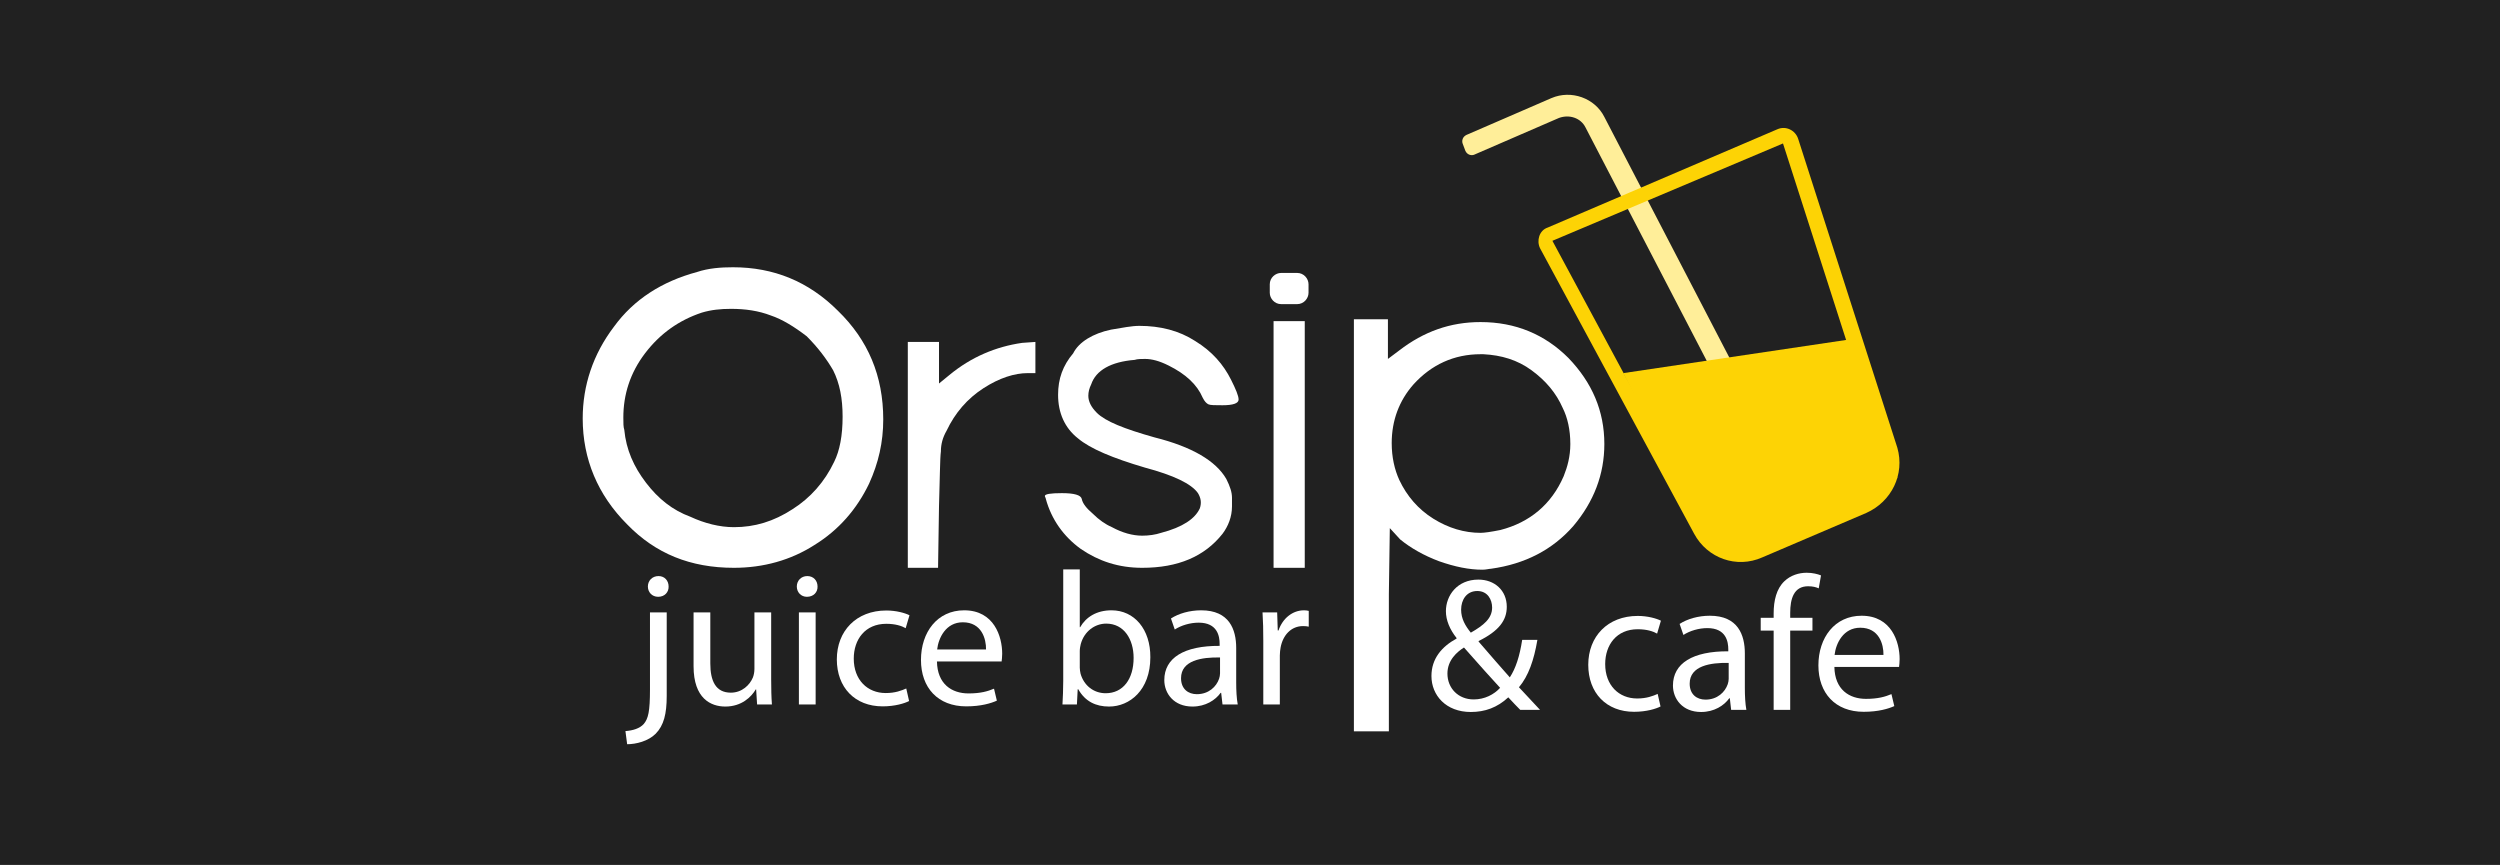 <svg width="211" height="73" viewBox="0 0 211 73" fill="none" xmlns="http://www.w3.org/2000/svg">
<rect width="211" height="73" fill="#212121"/>
<path d="M149.767 41.462L133.814 10.751C133.415 9.954 132.457 9.635 131.58 9.954L124.401 13.065C124.162 13.145 123.843 13.065 123.683 12.746L123.444 12.107C123.364 11.868 123.444 11.549 123.763 11.39L130.942 8.279C132.617 7.561 134.611 8.279 135.409 9.874L151.362 40.584L149.767 41.462Z" fill="#FFEE99"/>
<path d="M157.505 43.297L148.731 47.046C146.577 48.003 144.104 47.126 142.987 45.051L129.985 20.962C129.666 20.324 129.905 19.446 130.623 19.207L150.007 10.911C150.725 10.592 151.522 10.991 151.762 11.709L160.137 37.793C160.775 40.026 159.659 42.339 157.505 43.297ZM131.022 20.324L139.477 36.038C142.828 42.26 150.485 44.972 157.026 42.18C158.622 41.542 159.419 39.787 158.861 38.191L150.485 12.107L131.022 20.324Z" fill="#FDD305"/>
<path d="M137.004 31.491L156.307 28.619L160.136 40.345L157.185 42.898L148.171 45.051L142.348 42.18L137.004 31.491Z" fill="#FDD305"/>
<path d="M76.619 47.923V28.859H79.252V32.368L80.129 31.651C81.964 30.135 84.038 29.258 86.271 28.938L87.388 28.859V31.491H86.75C85.633 31.491 84.357 31.89 83.001 32.767C81.645 33.645 80.608 34.841 79.89 36.357C79.571 36.915 79.411 37.474 79.411 38.112C79.332 38.67 79.332 40.265 79.252 42.738L79.172 47.923H76.619V47.923Z" fill="white"/>
<path d="M107.489 47.923V27.104H110.121V47.923H107.489V47.923Z" fill="white"/>
<path d="M109.483 25.668H108.127C107.568 25.668 107.169 25.189 107.169 24.711V23.993C107.169 23.434 107.648 23.036 108.127 23.036H109.483C110.041 23.036 110.44 23.514 110.44 23.993V24.711C110.44 25.189 110.041 25.668 109.483 25.668Z" fill="white"/>
<path d="M114.269 61.643V26.944H117.141V30.294L118.098 29.576C120.172 27.981 122.405 27.183 124.958 27.183C127.909 27.183 130.382 28.221 132.376 30.215C134.371 32.289 135.407 34.682 135.407 37.474C135.407 40.026 134.53 42.339 132.775 44.413C131.02 46.407 128.707 47.604 125.835 48.003C125.676 48.003 125.437 48.083 125.117 48.083C124.001 48.083 122.804 47.843 121.448 47.365C120.172 46.886 119.055 46.248 118.178 45.53L117.3 44.573L117.22 50.157V61.723H114.269V61.643ZM131.898 34.442C131.339 33.166 130.462 32.129 129.265 31.252C128.069 30.374 126.713 29.975 125.197 29.896H124.958C122.724 29.896 120.81 30.773 119.294 32.448C118.098 33.804 117.46 35.479 117.46 37.394C117.46 38.59 117.699 39.627 118.098 40.505C118.736 41.861 119.693 42.977 120.97 43.775C122.246 44.573 123.602 44.972 124.958 44.972C125.277 44.972 125.835 44.892 126.633 44.732C129.106 44.094 130.941 42.579 131.977 40.186C132.297 39.388 132.536 38.511 132.536 37.474C132.536 36.277 132.297 35.24 131.898 34.442Z" fill="white"/>
<path d="M58.832 22.956C59.789 22.637 60.826 22.557 61.863 22.557C65.293 22.557 68.244 23.753 70.717 26.226C73.269 28.699 74.546 31.73 74.546 35.4C74.546 37.314 74.147 39.069 73.349 40.824C72.312 42.977 70.797 44.732 68.723 46.009C66.729 47.285 64.415 47.923 61.943 47.923C58.273 47.923 55.322 46.727 52.929 44.254C50.456 41.781 49.18 38.75 49.18 35.32C49.18 32.528 50.057 29.896 51.812 27.582C53.487 25.269 55.88 23.753 58.832 22.956ZM65.053 26.625C64.016 26.226 62.9 26.067 61.703 26.067C60.826 26.067 60.028 26.146 59.23 26.386C57.316 27.024 55.721 28.141 54.444 29.816C53.168 31.491 52.61 33.326 52.61 35.24C52.61 35.719 52.61 36.038 52.69 36.277C52.849 37.952 53.487 39.388 54.524 40.744C55.561 42.1 56.758 43.057 58.273 43.616C59.47 44.174 60.746 44.493 61.943 44.493C63.697 44.493 65.293 44.014 66.888 42.977C68.404 42.02 69.6 40.664 70.398 38.989C70.876 38.032 71.116 36.756 71.116 35.16C71.116 33.645 70.876 32.368 70.318 31.252C69.76 30.294 69.042 29.337 68.085 28.38C67.048 27.582 66.011 26.944 65.053 26.625Z" fill="white"/>
<path d="M93.769 27.822C94.727 27.662 95.524 27.503 96.162 27.503C97.917 27.503 99.513 27.901 100.869 28.779C102.305 29.656 103.262 30.773 103.9 32.049C104.299 32.847 104.538 33.405 104.538 33.724C104.538 34.044 104.059 34.203 103.182 34.203C102.544 34.203 102.145 34.203 101.986 34.123C101.826 34.044 101.666 33.884 101.507 33.565C101.028 32.448 100.071 31.571 98.635 30.853C97.838 30.454 97.199 30.294 96.641 30.294C96.322 30.294 96.003 30.294 95.764 30.374C93.769 30.534 92.493 31.252 92.094 32.448C91.935 32.767 91.855 33.086 91.855 33.405C91.855 33.884 92.094 34.363 92.573 34.841C93.291 35.559 94.886 36.197 97.439 36.915C100.629 37.713 102.624 38.909 103.501 40.425C103.82 41.063 103.98 41.542 103.98 42.02C103.98 42.1 103.98 42.18 103.98 42.339C103.98 42.499 103.98 42.658 103.98 42.738C103.98 43.616 103.661 44.413 103.182 45.051C101.666 46.966 99.433 47.923 96.402 47.923C94.408 47.923 92.733 47.365 91.217 46.328C89.781 45.291 88.744 43.855 88.266 42.1C88.266 42.02 88.186 41.941 88.186 41.861C88.186 41.701 88.664 41.621 89.621 41.621C90.659 41.621 91.217 41.781 91.297 42.1C91.376 42.499 91.695 42.898 92.254 43.376C92.733 43.855 93.291 44.254 93.849 44.493C94.727 44.972 95.604 45.211 96.402 45.211C96.96 45.211 97.519 45.131 97.997 44.972C99.832 44.493 100.869 43.775 101.268 42.898C101.427 42.419 101.347 42.02 101.108 41.621C100.55 40.824 99.034 40.106 96.641 39.468C93.929 38.67 92.015 37.872 90.978 36.995C89.861 36.117 89.302 34.841 89.302 33.326C89.302 31.97 89.701 30.853 90.579 29.816C91.057 28.859 92.254 28.141 93.769 27.822Z" fill="white"/>
<path d="M52.931 62.812C53.686 62.812 54.713 62.555 55.339 61.928C56.03 61.222 56.271 60.243 56.271 58.734V51.686H54.858V58.188C54.858 60.05 54.713 60.66 54.328 61.11C53.991 61.479 53.429 61.656 52.787 61.704L52.931 62.812ZM55.58 48.62C55.05 48.62 54.681 49.005 54.681 49.503C54.681 49.968 55.018 50.37 55.548 50.37C56.11 50.37 56.447 49.968 56.431 49.503C56.431 49.005 56.094 48.62 55.58 48.62Z" fill="white"/>
<path d="M65.087 51.686H63.674V56.454C63.674 56.711 63.626 56.968 63.546 57.176C63.289 57.803 62.631 58.461 61.683 58.461C60.399 58.461 59.95 57.465 59.95 55.989V51.686H58.537V56.229C58.537 58.959 59.998 59.633 61.218 59.633C62.599 59.633 63.417 58.814 63.786 58.188H63.819L63.899 59.456H65.151C65.103 58.846 65.087 58.14 65.087 57.337V51.686Z" fill="white"/>
<path d="M68.84 59.456V51.686H67.427V59.456H68.84ZM68.134 48.62C67.62 48.62 67.251 49.005 67.251 49.503C67.251 49.984 67.604 50.37 68.102 50.37C68.663 50.37 69.017 49.984 69.001 49.503C69.001 49.005 68.663 48.62 68.134 48.62Z" fill="white"/>
<path d="M76.488 58.108C76.086 58.284 75.557 58.493 74.754 58.493C73.213 58.493 72.057 57.385 72.057 55.587C72.057 53.966 73.02 52.649 74.802 52.649C75.573 52.649 76.102 52.826 76.439 53.019L76.761 51.927C76.375 51.734 75.637 51.526 74.802 51.526C72.266 51.526 70.628 53.259 70.628 55.651C70.628 58.027 72.153 59.617 74.497 59.617C75.54 59.617 76.359 59.36 76.728 59.167L76.488 58.108Z" fill="white"/>
<path d="M84.537 55.828C84.553 55.684 84.585 55.459 84.585 55.17C84.585 53.741 83.911 51.51 81.374 51.51C79.111 51.51 77.73 53.356 77.73 55.7C77.73 58.044 79.159 59.617 81.551 59.617C82.787 59.617 83.638 59.36 84.135 59.135L83.895 58.124C83.365 58.349 82.755 58.525 81.743 58.525C80.331 58.525 79.111 57.738 79.079 55.828H84.537ZM79.095 54.817C79.207 53.837 79.833 52.521 81.262 52.521C82.851 52.521 83.237 53.918 83.221 54.817H79.095Z" fill="white"/>
<path d="M90.892 59.456L90.957 58.172H91.005C91.583 59.199 92.482 59.633 93.606 59.633C95.34 59.633 97.089 58.252 97.089 55.475C97.105 53.115 95.741 51.51 93.814 51.51C92.562 51.51 91.663 52.071 91.165 52.938H91.133V48.058H89.737V57.45C89.737 58.14 89.704 58.926 89.672 59.456H90.892ZM91.133 54.945C91.133 54.72 91.181 54.528 91.214 54.367C91.503 53.291 92.402 52.633 93.365 52.633C94.874 52.633 95.677 53.966 95.677 55.523C95.677 57.305 94.794 58.509 93.317 58.509C92.289 58.509 91.471 57.835 91.198 56.855C91.165 56.695 91.133 56.518 91.133 56.342V54.945Z" fill="white"/>
<path d="M104.464 59.456C104.367 58.926 104.335 58.268 104.335 57.594V54.688C104.335 53.131 103.757 51.51 101.381 51.51C100.402 51.51 99.471 51.782 98.829 52.2L99.15 53.131C99.695 52.778 100.45 52.553 101.172 52.553C102.762 52.553 102.938 53.709 102.938 54.351V54.512C99.936 54.495 98.267 55.523 98.267 57.401C98.267 58.525 99.069 59.633 100.643 59.633C101.75 59.633 102.585 59.087 103.019 58.477H103.067L103.179 59.456H104.464ZM102.971 56.839C102.971 56.984 102.938 57.144 102.89 57.289C102.665 57.947 102.023 58.589 101.012 58.589C100.29 58.589 99.68 58.156 99.68 57.241C99.68 55.732 101.429 55.459 102.971 55.491V56.839Z" fill="white"/>
<path d="M106.622 59.456H108.018V55.314C108.018 55.074 108.05 54.849 108.082 54.656C108.275 53.596 108.981 52.842 109.977 52.842C110.169 52.842 110.314 52.858 110.458 52.89V51.558C110.33 51.526 110.218 51.51 110.057 51.51C109.11 51.51 108.259 52.168 107.906 53.211H107.842L107.793 51.686H106.557C106.606 52.408 106.622 53.195 106.622 54.11V59.456Z" fill="white"/>
<path d="M129.981 59.915C129.339 59.225 128.777 58.615 128.199 58.005C129.002 57.057 129.467 55.709 129.756 54.007H128.472C128.263 55.372 127.926 56.415 127.428 57.17C126.738 56.399 125.711 55.211 124.796 54.152V54.103C126.513 53.253 127.172 52.354 127.172 51.214C127.172 49.817 126.128 48.918 124.779 48.918C122.981 48.918 122.034 50.267 122.034 51.583C122.034 52.354 122.371 53.14 122.933 53.847V53.895C121.697 54.569 120.814 55.58 120.814 57.057C120.814 58.679 122.034 60.092 124.137 60.092C125.325 60.092 126.369 59.722 127.3 58.855C127.717 59.305 128.006 59.61 128.311 59.915H129.981ZM124.378 59.032C123.078 59.032 122.163 58.085 122.163 56.849C122.163 55.709 122.981 55.019 123.559 54.649C124.763 56.03 125.967 57.346 126.61 58.053C126.096 58.615 125.309 59.032 124.378 59.032ZM124.683 49.881C125.566 49.881 125.935 50.62 125.935 51.278C125.935 52.193 125.229 52.771 124.137 53.397C123.672 52.819 123.319 52.225 123.319 51.455C123.319 50.62 123.784 49.881 124.683 49.881Z" fill="white"/>
<path d="M139.908 58.566C139.507 58.743 138.977 58.952 138.175 58.952C136.633 58.952 135.478 57.844 135.478 56.046C135.478 54.425 136.441 53.108 138.223 53.108C138.993 53.108 139.523 53.285 139.86 53.477L140.181 52.386C139.796 52.193 139.058 51.984 138.223 51.984C135.686 51.984 134.049 53.718 134.049 56.11C134.049 58.486 135.574 60.076 137.918 60.076C138.961 60.076 139.78 59.819 140.149 59.626L139.908 58.566Z" fill="white"/>
<path d="M147.394 59.915C147.297 59.385 147.265 58.727 147.265 58.053V55.147C147.265 53.59 146.687 51.968 144.311 51.968C143.332 51.968 142.401 52.241 141.759 52.659L142.08 53.59C142.625 53.237 143.38 53.012 144.102 53.012C145.692 53.012 145.868 54.168 145.868 54.81V54.97C142.866 54.954 141.197 55.982 141.197 57.86C141.197 58.984 141.999 60.092 143.573 60.092C144.68 60.092 145.515 59.546 145.949 58.936H145.997L146.109 59.915H147.394ZM145.901 57.298C145.901 57.443 145.868 57.603 145.82 57.748C145.595 58.406 144.953 59.048 143.942 59.048C143.219 59.048 142.609 58.615 142.609 57.7C142.609 56.191 144.359 55.918 145.901 55.95V57.298Z" fill="white"/>
<path d="M151.093 59.915V53.221H152.971V52.145H151.093V51.727C151.093 50.539 151.398 49.48 152.602 49.48C153.003 49.48 153.292 49.56 153.501 49.657L153.693 48.565C153.421 48.453 152.987 48.34 152.489 48.34C151.831 48.34 151.125 48.549 150.595 49.062C149.937 49.689 149.696 50.684 149.696 51.776V52.145H148.604V53.221H149.696V59.915H151.093Z" fill="white"/>
<path d="M160.28 56.287C160.296 56.142 160.329 55.918 160.329 55.629C160.329 54.2 159.654 51.968 157.118 51.968C154.854 51.968 153.473 53.815 153.473 56.158C153.473 58.502 154.902 60.076 157.294 60.076C158.53 60.076 159.381 59.819 159.879 59.594L159.638 58.583C159.108 58.807 158.498 58.984 157.487 58.984C156.074 58.984 154.854 58.197 154.822 56.287H160.28ZM154.838 55.275C154.95 54.296 155.577 52.98 157.005 52.98C158.595 52.98 158.98 54.376 158.964 55.275H154.838Z" fill="white"/>
</svg>
